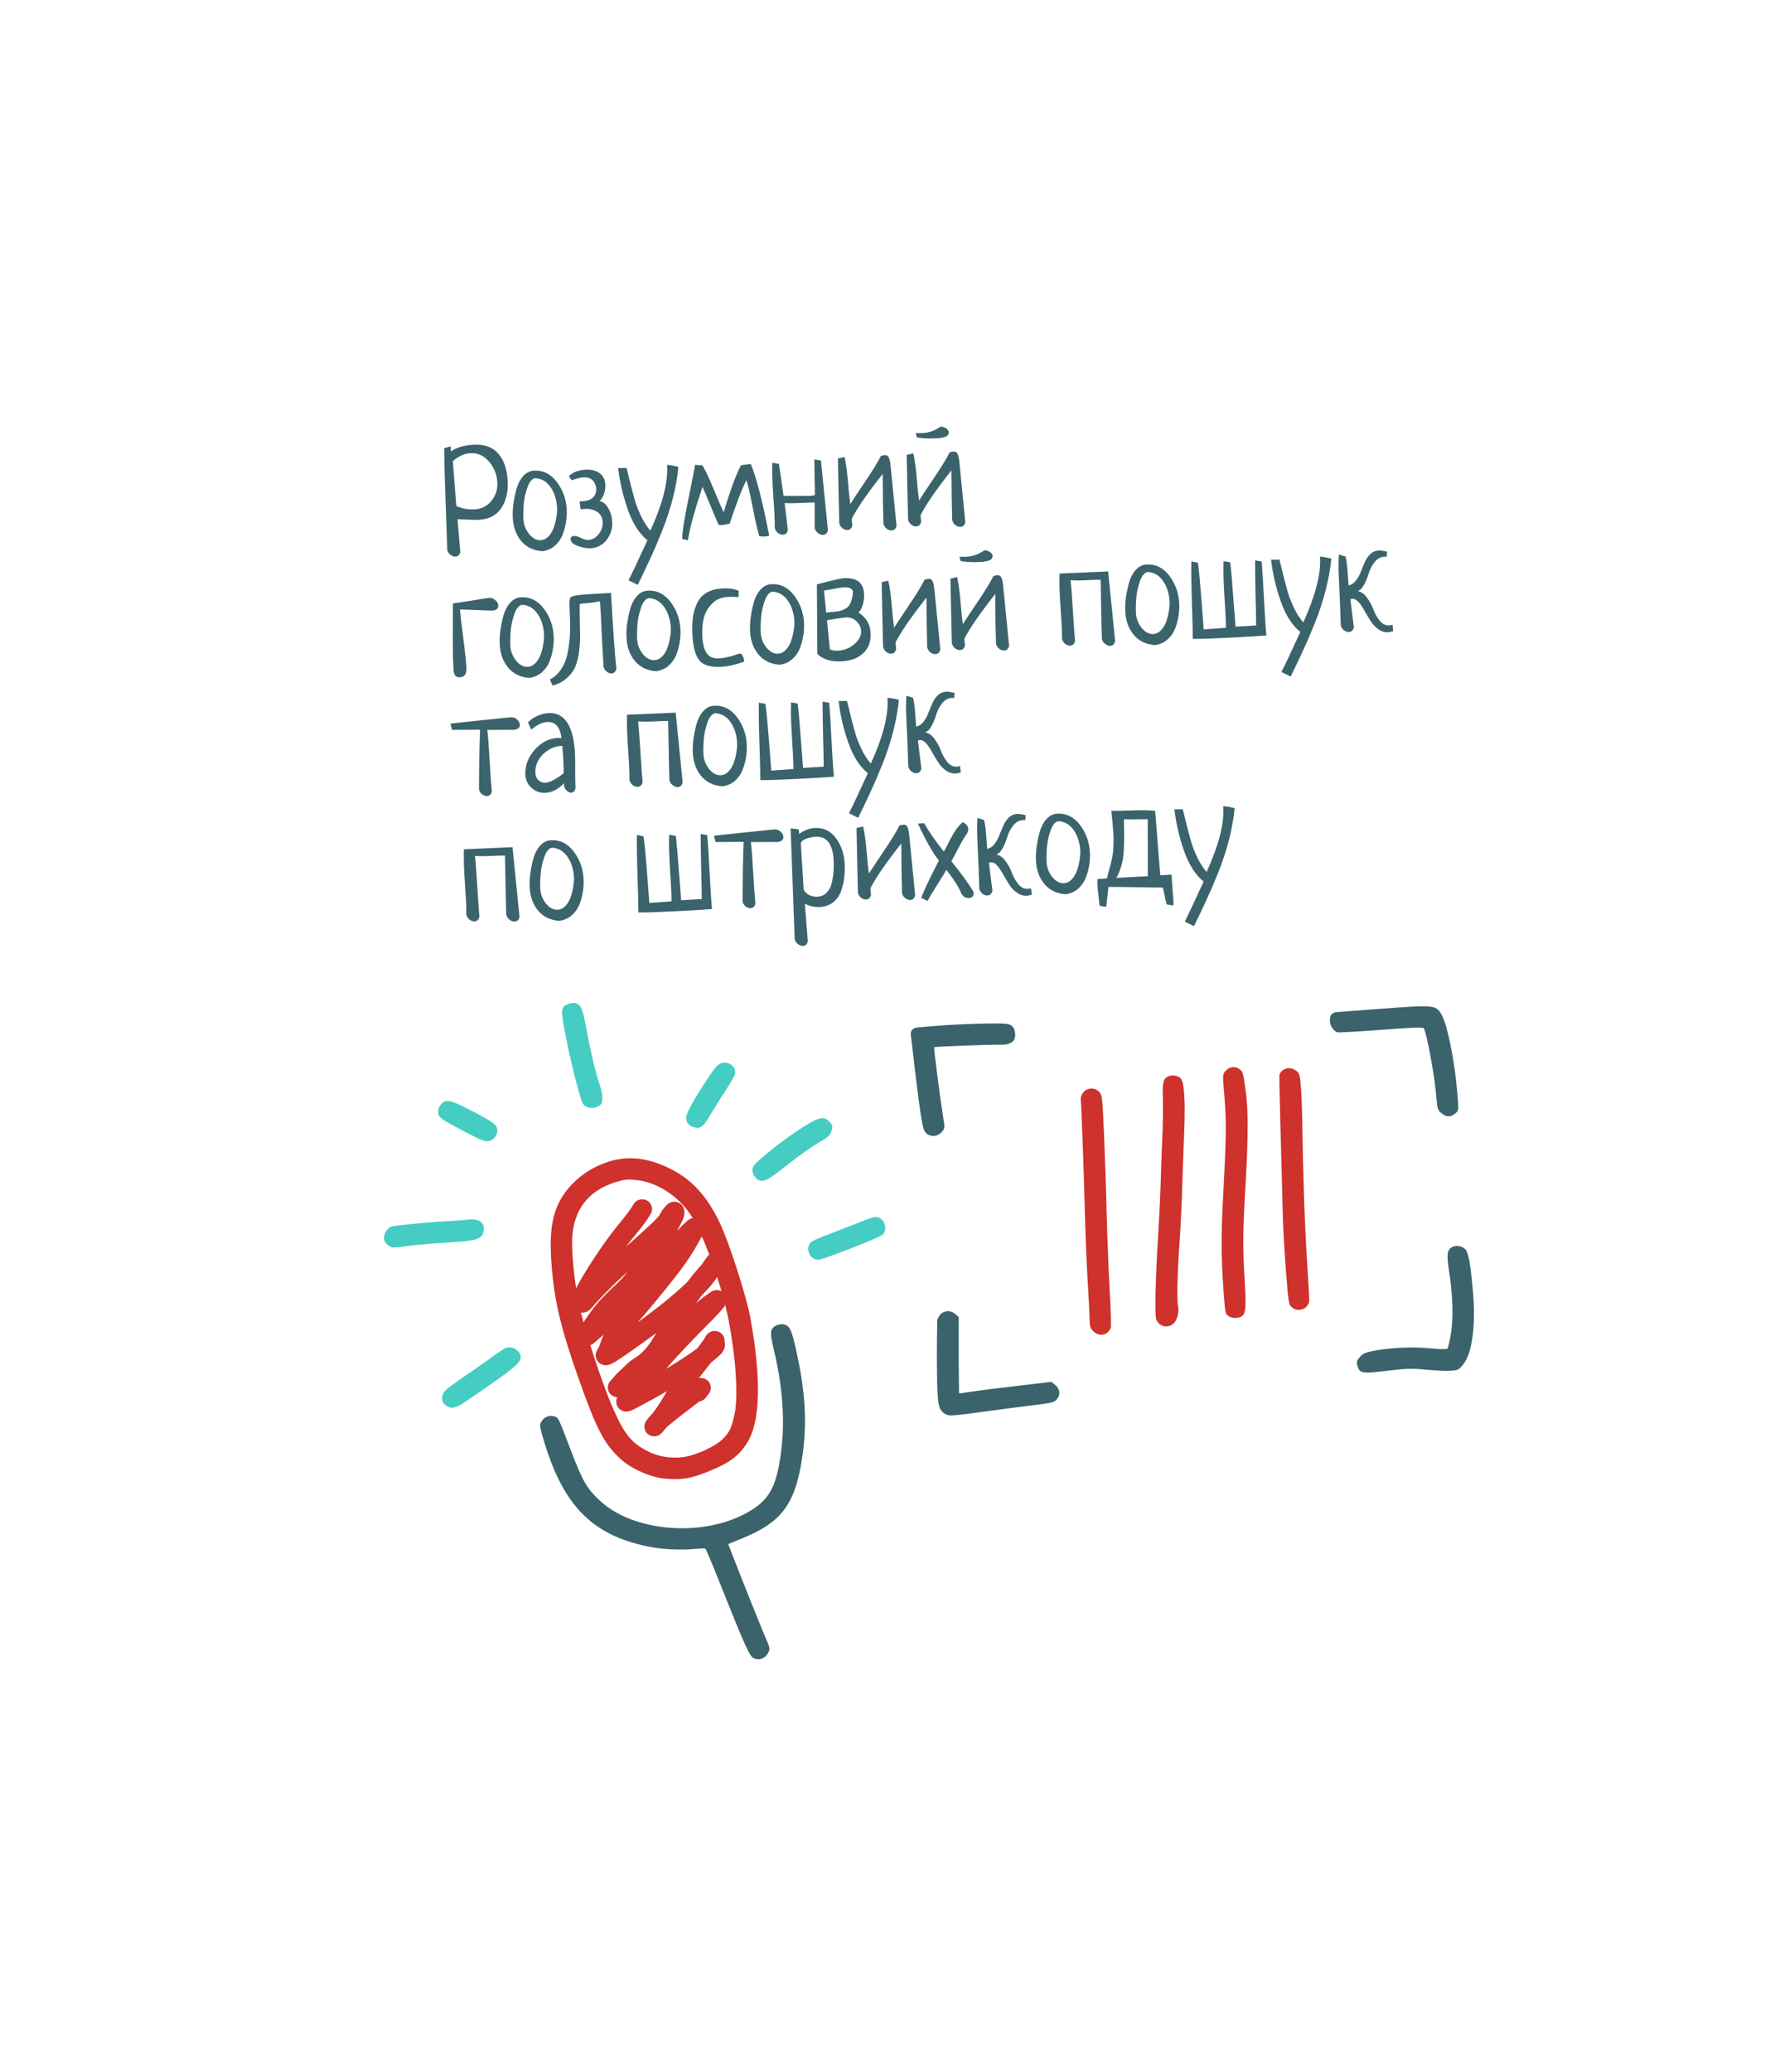 <svg width="240" height="280" viewBox="0 0 240 280" fill="none" xmlns="http://www.w3.org/2000/svg">
<g filter="url(#filter0_ddd_3195_42575)">
<path d="M118.487 120.923C116.146 122.043 114.29 123.995 113.077 126.639L112.007 128.979L112.693 135.993C113.403 143.296 114.168 147.098 115.322 148.953C116.118 151.249 131.922 157.614 125.863 158.143C122.242 158.46 120.435 159.45 118.143 162.23C115.774 165.1 115.344 167.051 115.356 174.54C115.401 179.82 115.549 181.68 116.108 183.42C117.521 187.998 121.163 191.092 125.775 191.646C127.338 191.801 130.338 191.581 135.891 190.804C144.303 189.612 145.695 189.199 148.193 186.9C149.72 185.56 151.665 182.103 151.575 180.987C151.499 180.037 153.031 179.279 154.316 179.625C155.774 180.038 158.969 179.634 160.747 178.813C161.921 178.294 162.666 178.188 163.608 178.438C164.807 178.75 168.664 178.246 171.031 177.457C171.972 177.167 172.148 177.276 172.735 178.848C174.104 182.348 176.941 184.805 180.567 185.612C181.464 185.824 183.939 185.858 186.027 185.759C188.152 185.615 191.581 185.523 193.675 185.507C198.661 185.487 200.893 184.585 203.62 181.476C206.807 177.827 207.895 173.613 207.642 165.729C207.359 157.473 205.763 153.244 202.018 150.95L200.697 150.15L202.922 147.584C205.716 144.26 206.156 142.433 205.526 136.122C204.992 131.009 204.12 126.924 202.929 124.074C201.843 121.506 198.679 118.62 195.878 117.658C193.766 116.927 192.969 116.913 184.844 117.498L176.092 118.097L173.899 119.495C171.984 120.702 169.612 123.531 169.231 125.062C169.133 125.404 168.553 125.496 166.817 125.273C164.957 125.061 164.044 125.182 162.329 125.748C160.864 126.292 159.581 126.488 158.271 126.352C156.202 126.159 153.405 126.819 151.532 128.023C150.733 128.509 150.073 128.65 149.18 128.478C148.539 128.326 147.517 128.124 146.924 128.051C146.037 127.962 145.71 127.533 145.168 125.999C144.198 123.296 140.527 120.371 137.372 119.69C134.047 118.982 120.706 119.856 118.487 120.923Z" fill="white"/>
<path d="M123.296 130.217C123.052 130.57 123.182 131.089 123.182 131.089L123.67 135.291C123.941 137.601 124.313 140.469 124.505 141.654C124.792 143.521 124.91 143.847 125.282 144.187C125.886 144.718 126.797 144.622 127.354 143.973C127.763 143.496 127.775 143.424 127.524 141.978C127.094 139.275 126.234 132.63 126.316 132.535C126.397 132.439 133.654 132.169 135.404 132.195C136.684 132.209 137.342 131.692 137.261 130.745C137.185 129.867 136.884 129.504 136.098 129.377C135.238 129.221 129.523 129.395 126.482 129.656L124.175 129.855C124.175 129.855 123.541 129.865 123.296 130.217Z" fill="#3B636B"/>
<path d="M180.009 128.124C179.781 128.408 179.809 128.941 179.825 129.134C179.877 129.731 180.445 130.477 180.9 130.527C181.119 130.561 183.79 130.402 186.816 130.177C191.06 129.865 192.37 129.805 192.51 129.97C192.879 130.486 193.945 136.176 194.195 139.089C194.357 140.967 194.378 141.001 194.922 141.467C195.6 142.01 196.195 142.012 196.813 141.446C197.247 141.055 197.246 141.037 197.025 138.475C196.656 134.175 195.635 129.224 194.866 128.035C194.114 126.826 193.877 126.794 186.841 127.328L180.629 127.792C180.629 127.792 180.236 127.839 180.009 128.124Z" fill="#3B636B"/>
<path d="M165.708 135.741C165.297 136.2 165.302 136.253 165.566 139.324C165.832 142.625 165.806 144.838 165.379 152.654C165.102 158.017 165.108 160.81 165.42 165.274C165.666 168.559 165.668 168.577 166.108 168.875C166.587 169.205 167.415 169.204 167.91 168.879C168.457 168.531 168.515 167.748 168.277 163.72C168.021 159.481 168.048 157.286 168.408 151.209C168.788 144.528 168.798 141.08 168.418 138.337C168.119 136.117 168.062 135.874 167.655 135.538C167.053 135.042 166.214 135.131 165.708 135.741Z" fill="#CF312C"/>
<path d="M157.815 136.543C157.265 136.856 157.155 137.466 157.243 139.74C157.266 140.851 157.237 143.241 157.141 145.052C157.063 146.863 156.967 149.523 156.931 150.993C156.894 152.446 156.729 155.767 156.574 158.361C156.222 163.908 156.128 168.672 156.324 169.274C156.682 170.304 157.878 170.59 158.681 169.867C159.181 169.4 159.478 168.242 159.285 167.463C159.113 166.718 159.191 163.016 159.504 158.693C159.63 156.808 159.799 153.54 159.85 151.414C159.92 149.286 160.031 145.971 160.117 144.036C160.288 139.743 160.126 137.228 159.632 136.723C159.218 136.316 158.327 136.216 157.815 136.543Z" fill="#CF312C"/>
<path d="M173.498 135.601C173.244 135.782 173.001 136.104 172.983 136.317C172.958 136.655 173.167 145.371 173.465 155.742C173.507 157.276 173.695 160.513 173.884 162.919C174.239 167.256 174.244 167.309 174.691 167.694C175.51 168.42 176.89 167.912 177.013 166.823C177.047 166.59 176.905 164.109 176.719 161.314C176.421 156.796 176.177 149.568 176.072 142.063C176.044 140.686 175.97 138.783 175.887 137.818C175.753 136.256 175.7 136.066 175.313 135.746C174.716 135.302 174.043 135.236 173.498 135.601Z" fill="#CF312C"/>
<path d="M146.495 138.614C146.25 138.9 146.104 139.301 146.128 139.582C146.234 140.811 146.532 148.883 146.667 154.228C146.747 157.457 146.926 161.844 147.058 164.007C147.189 166.153 147.316 168.476 147.323 169.182C147.351 170.347 147.381 170.486 147.853 170.94C148.639 171.704 149.755 171.484 150.175 170.493C150.265 170.291 150.199 168.051 150.048 165.465C149.9 162.896 149.72 158.297 149.638 155.246C149.573 152.193 149.404 147.292 149.277 144.35C149.042 139.102 149.036 139.032 148.618 138.572C148.042 137.95 147.07 137.963 146.495 138.614Z" fill="#CF312C"/>
<path d="M196.352 159.537C195.662 159.897 195.578 160.594 195.929 162.792C196.432 165.913 196.535 169.21 196.174 171.292C196.006 172.279 195.794 173.164 195.712 173.259C195.614 173.374 194.73 173.362 193.403 173.228C191.076 172.986 187.757 173.148 185.561 173.602C184.552 173.813 184.241 173.963 183.848 174.421C183.457 174.897 183.4 175.079 183.53 175.545C183.84 176.632 184.114 176.679 187.538 176.261C190.285 175.936 190.842 175.924 192.877 176.12C194.131 176.242 195.613 176.291 196.187 176.26C197.17 176.175 197.257 176.132 197.843 175.41C199.064 173.89 199.564 170.064 199.153 165.502C198.82 161.624 198.53 160.146 198.047 159.763C197.562 159.363 196.87 159.281 196.352 159.537Z" fill="#3B636B"/>
<path d="M127.037 168.788C126.845 169.069 126.708 169.364 126.717 169.469C126.726 169.575 126.707 170.814 126.684 172.23C126.662 173.647 126.678 176.138 126.711 177.78C126.795 181.061 126.954 181.648 127.898 182.151C128.352 182.395 128.691 182.365 132.522 181.859C134.801 181.539 137.972 181.125 139.577 180.934C142.323 180.592 142.534 180.538 142.895 180.118C143.419 179.507 143.314 178.703 142.673 178.175L142.169 177.758L137.781 178.277C135.355 178.557 132.538 178.905 131.524 179.063L129.673 179.328L129.655 177.65C129.63 176.733 129.628 174.399 129.626 172.49L129.631 168.989L129.164 168.587C128.521 168.024 127.483 168.113 127.037 168.788Z" fill="#3B636B"/>
<path d="M57.305 126.462C54.683 111.17 52.418 100.177 50.41 76.551C50.41 70.507 47.799 48.342 53.422 45.265C60.45 41.419 184.451 37.574 194.994 37.024C205.537 36.475 198.006 45.222 203.026 76.551C206.34 97.228 187.464 93.034 178.929 95.232C170.395 97.43 175.917 94.683 174.411 108.968C172.905 123.254 174.774 125.483 165.305 127.962C151.805 131.496 139.305 124.962 123.805 126.462C116.078 127.21 122.355 135.061 109.805 133.962C97.254 132.863 89.362 131.764 75.305 133.962L75.255 133.97C61.243 136.161 59.027 136.507 57.305 126.462Z" fill="white"/>
<path d="M60.062 51.59L60.927 51.31C60.949 51.726 60.968 51.96 60.983 52.011C61.698 51.479 62.725 51.177 64.064 51.107C65.507 51.031 66.61 51.43 67.372 52.302C68.134 53.162 68.558 54.404 68.643 56.029C68.719 57.471 68.43 58.686 67.778 59.671C67.126 60.657 66.091 61.187 64.675 61.261C64.441 61.274 63.501 61.245 61.855 61.175C61.93 62.122 62.06 63.595 62.243 65.592C62.147 66.001 61.93 66.215 61.592 66.233C61.358 66.245 61.125 66.159 60.894 65.976C60.677 65.805 60.535 65.584 60.468 65.314C60.45 64.22 60.378 62.093 60.251 58.932C60.138 55.77 60.075 53.323 60.062 51.59ZM61.227 53.309L61.702 59.384C62.438 59.736 63.273 59.888 64.209 59.839C65.106 59.792 65.849 59.414 66.437 58.705C67.026 57.997 67.294 57.155 67.243 56.18C67.188 55.127 66.813 54.195 66.119 53.385C65.425 52.574 64.59 52.194 63.615 52.245C62.823 52.286 62.027 52.641 61.227 53.309ZM69.333 60.978C69.305 60.458 69.327 59.877 69.398 59.235C69.481 58.592 69.615 57.913 69.799 57.2C69.984 56.486 70.284 55.884 70.702 55.393C71.119 54.902 71.62 54.641 72.205 54.61C73.453 54.545 74.484 55.058 75.297 56.149C76.109 57.227 76.552 58.456 76.624 59.833C76.655 60.418 76.62 61.007 76.521 61.599C76.434 62.177 76.275 62.752 76.044 63.324C75.814 63.897 75.461 64.385 74.987 64.788C74.525 65.177 73.971 65.414 73.323 65.5C72.119 65.407 71.17 64.948 70.475 64.125C69.779 63.288 69.399 62.239 69.333 60.978ZM72.375 55.618C71.923 55.694 71.561 56.13 71.29 56.926C71.019 57.722 70.858 58.493 70.806 59.239C70.753 59.972 70.741 60.617 70.77 61.176C70.808 61.904 71.065 62.569 71.54 63.169C72.026 63.757 72.549 64.035 73.108 64.006C73.511 63.985 73.867 63.81 74.176 63.481C74.484 63.152 74.718 62.755 74.876 62.291C75.046 61.813 75.165 61.337 75.231 60.864C75.311 60.391 75.341 59.972 75.322 59.608C75.266 58.542 74.977 57.626 74.454 56.858C73.932 56.09 73.239 55.677 72.375 55.618ZM78.501 59.833L78.366 58.745C78.405 58.743 78.463 58.746 78.542 58.755C78.633 58.751 78.698 58.747 78.737 58.745C80.05 58.676 80.677 58.07 80.617 56.926C80.421 55.933 79.842 55.461 78.88 55.512C78.517 55.531 77.989 55.663 77.298 55.907L76.917 55.36C77.437 54.825 78.203 54.53 79.217 54.477C79.932 54.44 80.54 54.59 81.04 54.929C81.54 55.268 81.808 55.788 81.845 56.49C81.868 56.919 81.805 57.346 81.658 57.771C81.51 58.183 81.305 58.5 81.043 58.722C81.542 58.8 81.944 59.118 82.246 59.676C82.562 60.22 82.738 60.843 82.775 61.544C82.822 62.454 82.571 63.263 82.022 63.969C81.472 64.676 80.736 65.053 79.813 65.102C79.358 65.126 78.805 65.024 78.155 64.797C77.504 64.571 77.169 64.263 77.148 63.873C77.134 63.6 77.302 63.454 77.653 63.436C77.887 63.423 78.199 63.518 78.587 63.719C78.975 63.907 79.293 63.995 79.54 63.982C80.085 63.953 80.554 63.688 80.945 63.185C81.335 62.682 81.515 62.138 81.485 61.553C81.452 60.929 81.207 60.473 80.748 60.184C80.302 59.882 79.741 59.748 79.065 59.784C78.805 59.797 78.617 59.814 78.501 59.833ZM86.231 70.044L84.986 69.425C85.471 68.474 86.321 66.67 87.538 64.013C86.436 63.132 85.556 61.757 84.897 59.889C84.239 58.02 83.801 56.14 83.585 54.248L84.719 54.248C84.8 54.556 84.974 55.264 85.241 56.371C85.52 57.464 85.738 58.274 85.896 58.8C86.054 59.326 86.316 59.984 86.684 60.773C87.063 61.548 87.482 62.197 87.939 62.721C89.564 59.155 90.318 56.261 90.202 54.038L90.191 53.824C90.872 53.893 91.385 53.989 91.731 54.115C91.594 55.49 91.342 56.898 90.975 58.338C90.607 59.778 90.129 61.237 89.542 62.715C88.954 64.179 88.426 65.413 87.957 66.415C87.501 67.416 86.926 68.626 86.231 70.044ZM100.185 53.887L101.504 53.7C102.246 55.421 103.081 58.656 104.007 63.404C103.789 63.467 103.569 63.505 103.348 63.516C103.153 63.526 102.924 63.506 102.661 63.455C102.441 62.749 102.154 61.5 101.8 59.707C101.458 57.913 101.17 56.644 100.935 55.9C100.353 56.974 99.595 58.929 98.662 61.768C98.572 61.785 98.411 61.82 98.179 61.871C97.96 61.922 97.792 61.95 97.675 61.956C97.532 61.964 97.362 61.953 97.165 61.924C96.929 61.402 96.572 60.567 96.095 59.419C95.63 58.257 95.258 57.384 94.98 56.799C93.9 60.062 93.244 62.469 93.012 64.019L92.241 63.844C92.254 62.853 92.521 61.112 93.042 58.621C93.563 56.117 93.87 54.524 93.965 53.841C94.121 53.833 94.297 53.843 94.495 53.872C94.704 53.887 94.861 53.892 94.965 53.887C95.333 54.454 95.853 55.554 96.526 57.187C97.197 58.807 97.641 59.82 97.858 60.226C98.699 57.367 99.474 55.254 100.185 53.887ZM110.114 53.093L111.002 53.242L111.946 62.675C111.85 63.071 111.632 63.278 111.294 63.295C111.06 63.308 110.828 63.222 110.597 63.039C110.366 62.868 110.218 62.648 110.151 62.378C110.149 62.339 110.15 61.237 110.154 59.073L110.146 58.917C109.781 58.91 109.24 58.926 108.526 58.963C107.447 59.02 106.633 59.03 106.083 58.993C106.188 59.744 106.336 60.955 106.528 62.626C106.432 63.035 106.215 63.249 105.877 63.266C105.643 63.279 105.411 63.2 105.18 63.029C104.962 62.845 104.82 62.618 104.754 62.348C104.758 61.696 104.744 61.045 104.71 60.395C104.688 59.979 104.649 59.355 104.592 58.524C104.536 57.693 104.497 57.076 104.476 56.673C104.41 55.425 104.394 54.377 104.428 53.528L105.317 53.696C105.725 56.503 105.937 57.945 105.954 58.023C108.183 58.023 109.33 58.022 109.395 58.018C109.928 57.99 110.193 57.944 110.189 57.879C110.176 57.619 110.158 56.792 110.137 55.398C110.117 54.005 110.109 53.236 110.114 53.093ZM115.169 61.118C115.18 61.339 115.209 61.63 115.254 61.993C115.158 62.402 114.941 62.615 114.603 62.633C114.369 62.645 114.137 62.566 113.906 62.396C113.688 62.212 113.546 61.985 113.479 61.715C113.463 60.66 113.428 59.117 113.374 57.086C113.332 55.055 113.306 53.681 113.295 52.965L114.183 52.762C114.383 53.586 114.538 54.686 114.65 56.061C114.761 57.437 114.867 58.461 114.967 59.134C115.195 58.757 115.847 57.771 116.924 56.177C118 54.582 118.726 53.397 119.103 52.622C119.386 52.555 119.567 52.519 119.645 52.515C119.892 52.502 120.067 52.604 120.169 52.82C120.285 53.035 120.371 53.448 120.429 54.057L121.221 62.071C121.124 62.467 120.907 62.674 120.569 62.692C120.335 62.704 120.103 62.625 119.872 62.455C119.654 62.271 119.512 62.044 119.446 61.773C119.436 61.344 119.414 60.295 119.379 58.629C119.356 56.949 119.345 55.757 119.348 55.053C117.258 57.704 115.865 59.726 115.169 61.118ZM123.977 50.118L123.809 49.52C124.123 49.543 124.429 49.547 124.728 49.531C125.625 49.484 126.438 49.194 127.166 48.66C127.466 48.67 127.724 48.748 127.94 48.893C128.157 49.038 128.27 49.215 128.281 49.423C128.29 49.592 128.238 49.731 128.127 49.842C128.015 49.952 127.844 50.039 127.613 50.103C127.381 50.154 127.187 50.191 127.032 50.212C126.876 50.22 126.668 50.231 126.408 50.245C125.563 50.289 124.753 50.246 123.977 50.118ZM124.469 60.63C124.481 60.851 124.509 61.143 124.554 61.506C124.458 61.915 124.241 62.128 123.903 62.146C123.669 62.158 123.437 62.079 123.207 61.908C122.988 61.724 122.846 61.497 122.78 61.227C122.764 60.172 122.729 58.629 122.674 56.599C122.633 54.568 122.607 53.194 122.595 52.478L123.484 52.275C123.683 53.098 123.839 54.198 123.95 55.574C124.061 56.95 124.167 57.974 124.267 58.647C124.495 58.27 125.148 57.284 126.224 55.689C127.301 54.095 128.027 52.91 128.403 52.134C128.687 52.067 128.867 52.032 128.945 52.028C129.192 52.015 129.367 52.116 129.47 52.333C129.585 52.548 129.672 52.961 129.73 53.57L130.521 61.584C130.425 61.98 130.208 62.187 129.87 62.205C129.636 62.217 129.403 62.138 129.173 61.967C128.955 61.783 128.813 61.556 128.746 61.286C128.737 60.856 128.714 59.808 128.679 58.142C128.656 56.461 128.646 55.269 128.648 54.565C126.558 57.217 125.165 59.238 124.469 60.63ZM61.239 72.56C61.795 72.479 62.636 72.35 63.761 72.174C64.885 71.984 65.68 71.858 66.146 71.795C66.471 71.791 66.751 71.9 66.984 72.122C67.23 72.331 67.359 72.565 67.373 72.825C67.393 73.215 67.145 73.45 66.627 73.529C66.144 73.515 65.413 73.488 64.433 73.448C63.454 73.409 62.709 73.382 62.2 73.37C62.255 74.162 62.401 75.445 62.637 77.218C62.873 78.992 63.016 80.346 63.065 81.282C63.107 82.088 62.81 82.508 62.173 82.541C61.64 82.569 61.354 82.219 61.316 81.491C61.271 80.633 61.243 79.716 61.231 78.739C61.218 77.749 61.217 76.621 61.229 75.356C61.24 74.079 61.244 73.146 61.239 72.56ZM67.571 78.094C67.543 77.574 67.565 76.993 67.636 76.35C67.719 75.707 67.853 75.029 68.037 74.315C68.222 73.602 68.522 73 68.94 72.508C69.357 72.017 69.858 71.757 70.443 71.726C71.691 71.66 72.722 72.173 73.535 73.265C74.347 74.343 74.79 75.571 74.862 76.949C74.893 77.534 74.858 78.122 74.759 78.714C74.672 79.292 74.513 79.868 74.282 80.44C74.052 81.013 73.699 81.5 73.225 81.903C72.763 82.292 72.209 82.53 71.561 82.616C70.357 82.523 69.408 82.064 68.713 81.24C68.017 80.403 67.637 79.355 67.571 78.094ZM70.613 72.734C70.161 72.809 69.799 73.246 69.528 74.042C69.257 74.838 69.096 75.609 69.044 76.355C68.991 77.087 68.979 77.733 69.008 78.292C69.046 79.02 69.303 79.684 69.777 80.285C70.264 80.872 70.787 81.151 71.346 81.122C71.749 81.101 72.105 80.926 72.414 80.597C72.722 80.268 72.956 79.871 73.114 79.406C73.284 78.928 73.403 78.453 73.469 77.98C73.549 77.507 73.579 77.088 73.56 76.724C73.504 75.658 73.215 74.741 72.692 73.974C72.17 73.206 71.477 72.793 70.613 72.734ZM74.704 83.644L74.349 82.822C74.769 82.63 75.145 82.344 75.477 81.961C75.796 81.579 76.055 81.188 76.256 80.786C76.456 80.372 76.618 79.862 76.743 79.255C76.867 78.649 76.95 78.124 76.992 77.678C77.046 77.219 77.076 76.657 77.08 75.992C77.084 75.327 77.078 74.832 77.061 74.507C77.056 74.169 77.039 73.72 77.01 73.161C76.968 72.368 77.015 71.89 77.15 71.726C77.321 71.522 78.323 71.371 80.156 71.275C81.599 71.2 82.418 71.15 82.612 71.127C82.915 76.403 83.159 79.825 83.346 81.392C83.236 81.789 83.019 81.996 82.694 82.013C82.473 82.025 82.254 81.945 82.036 81.774C81.819 81.603 81.677 81.389 81.611 81.131C81.572 80.625 81.526 79.871 81.473 78.871C81.447 78.377 81.408 77.629 81.356 76.628C81.316 75.627 81.283 74.873 81.257 74.366C81.208 73.43 81.164 72.728 81.127 72.261C80.586 72.38 80.049 72.461 79.517 72.502C78.984 72.543 78.609 72.582 78.389 72.619C78.372 73.05 78.373 73.689 78.392 74.535C78.41 75.382 78.423 76.13 78.431 76.782C78.451 77.419 78.412 78.151 78.312 78.978C78.211 79.791 78.039 80.491 77.796 81.077C77.565 81.65 77.182 82.172 76.646 82.643C76.124 83.126 75.477 83.46 74.704 83.644ZM84.709 77.195C84.682 76.676 84.704 76.094 84.774 75.452C84.858 74.809 84.992 74.131 85.176 73.417C85.36 72.704 85.661 72.101 86.079 71.61C86.496 71.119 86.997 70.858 87.582 70.828C88.83 70.762 89.86 71.275 90.674 72.367C91.486 73.445 91.928 74.673 92.001 76.051C92.031 76.636 91.997 77.224 91.898 77.816C91.811 78.394 91.652 78.969 91.421 79.542C91.19 80.115 90.838 80.602 90.364 81.005C89.902 81.394 89.347 81.632 88.7 81.718C87.496 81.625 86.547 81.166 85.852 80.342C85.156 79.505 84.775 78.456 84.709 77.195ZM87.752 71.835C87.3 71.911 86.938 72.347 86.667 73.144C86.396 73.94 86.234 74.711 86.182 75.457C86.129 76.189 86.118 76.835 86.147 77.394C86.185 78.122 86.442 78.786 86.916 79.387C87.403 79.974 87.926 80.253 88.485 80.224C88.888 80.203 89.244 80.028 89.552 79.698C89.861 79.37 90.094 78.973 90.252 78.508C90.423 78.03 90.541 77.555 90.608 77.082C90.687 76.609 90.718 76.19 90.698 75.826C90.643 74.76 90.353 73.843 89.831 73.076C89.308 72.308 88.615 71.894 87.752 71.835ZM99.901 70.866L99.848 71.71C99.298 71.66 98.828 71.646 98.438 71.666C97.541 71.713 96.814 72.025 96.258 72.602C95.701 73.165 95.332 73.823 95.149 74.576C94.98 75.315 94.918 76.133 94.965 77.029C94.987 77.445 95.032 77.815 95.101 78.137C95.17 78.459 95.278 78.773 95.424 79.078C95.584 79.382 95.811 79.618 96.107 79.785C96.415 79.938 96.783 80.004 97.212 79.981C97.784 79.951 98.506 79.803 99.378 79.535C99.646 79.417 99.858 79.354 100.014 79.346C100.325 79.329 100.533 79.683 100.636 80.408C99.511 80.832 98.462 81.069 97.487 81.121C96.07 81.195 95.09 80.901 94.547 80.238C94.016 79.562 93.71 78.444 93.628 76.885C93.58 75.975 93.597 75.179 93.679 74.497C93.773 73.801 93.96 73.152 94.242 72.551C94.522 71.937 94.947 71.458 95.516 71.116C96.097 70.772 96.817 70.578 97.675 70.533C98.637 70.483 99.379 70.594 99.901 70.866ZM101.419 76.32C101.392 75.8 101.413 75.219 101.484 74.576C101.568 73.933 101.702 73.255 101.886 72.541C102.07 71.828 102.371 71.226 102.788 70.734C103.206 70.243 103.707 69.983 104.292 69.952C105.54 69.886 106.57 70.4 107.383 71.491C108.196 72.569 108.638 73.797 108.71 75.175C108.741 75.76 108.707 76.349 108.607 76.94C108.52 77.518 108.362 78.094 108.131 78.666C107.9 79.239 107.548 79.727 107.074 80.129C106.612 80.519 106.057 80.756 105.41 80.842C104.206 80.749 103.256 80.29 102.562 79.466C101.866 78.63 101.485 77.581 101.419 76.32ZM104.462 70.96C104.01 71.035 103.648 71.472 103.377 72.268C103.106 73.064 102.944 73.835 102.892 74.581C102.839 75.313 102.827 75.959 102.857 76.518C102.895 77.246 103.151 77.91 103.626 78.511C104.113 79.098 104.636 79.377 105.195 79.348C105.598 79.327 105.954 79.152 106.262 78.823C106.571 78.494 106.804 78.097 106.962 77.632C107.133 77.154 107.251 76.679 107.318 76.206C107.397 75.733 107.427 75.314 107.408 74.95C107.352 73.884 107.063 72.968 106.541 72.2C106.018 71.432 105.325 71.019 104.462 70.96ZM110.452 69.981C112.444 69.446 113.661 69.168 114.103 69.144C115.845 69.053 116.755 69.755 116.834 71.25C116.861 71.77 116.796 72.281 116.64 72.785C116.497 73.275 116.299 73.604 116.047 73.774C117.097 74.41 117.654 75.332 117.717 76.541C117.777 77.685 117.447 78.595 116.726 79.272C116.019 79.947 115.054 80.317 113.832 80.381C112.376 80.457 111.27 80.124 110.515 79.382L110.452 69.981ZM111.82 74.817L112.203 78.766C112.536 78.905 112.91 78.963 113.326 78.941C114.132 78.899 114.86 78.607 115.509 78.064C116.159 77.522 116.466 76.913 116.43 76.237C116.406 75.769 116.201 75.35 115.817 74.979C115.432 74.595 114.96 74.418 114.401 74.447C114.076 74.464 113.216 74.587 111.82 74.817ZM111.414 70.81L111.708 73.806C111.902 73.77 112.2 73.734 112.602 73.7C113.004 73.666 113.328 73.623 113.573 73.571C113.817 73.506 114.085 73.395 114.376 73.236C114.667 73.064 114.887 72.785 115.037 72.4C115.199 72.013 115.296 71.513 115.329 70.898C115.179 70.515 114.772 70.341 114.109 70.376C113.81 70.391 113.345 70.462 112.713 70.586C112.08 70.71 111.648 70.785 111.414 70.81ZM121.089 77.831C121.1 78.052 121.129 78.343 121.174 78.706C121.078 79.115 120.861 79.329 120.523 79.346C120.289 79.359 120.057 79.279 119.826 79.109C119.608 78.925 119.466 78.698 119.4 78.427C119.383 77.373 119.348 75.83 119.294 73.799C119.253 71.768 119.226 70.394 119.215 69.678L120.104 69.475C120.303 70.299 120.458 71.399 120.57 72.775C120.681 74.15 120.787 75.174 120.887 75.847C121.115 75.47 121.767 74.484 122.844 72.89C123.92 71.296 124.647 70.11 125.023 69.335C125.306 69.268 125.487 69.232 125.565 69.228C125.812 69.215 125.987 69.317 126.089 69.533C126.205 69.749 126.292 70.161 126.35 70.771L127.141 78.784C127.045 79.18 126.827 79.387 126.489 79.405C126.255 79.417 126.023 79.338 125.793 79.168C125.574 78.984 125.432 78.757 125.366 78.486C125.356 78.057 125.334 77.009 125.299 75.342C125.276 73.662 125.266 72.47 125.268 71.766C123.178 74.417 121.785 76.439 121.089 77.831ZM129.897 66.831L129.729 66.234C130.043 66.256 130.349 66.26 130.648 66.244C131.545 66.197 132.358 65.907 133.086 65.373C133.386 65.384 133.644 65.461 133.861 65.606C134.077 65.751 134.19 65.928 134.201 66.136C134.21 66.305 134.159 66.445 134.047 66.555C133.936 66.665 133.764 66.752 133.533 66.816C133.301 66.868 133.107 66.904 132.952 66.925C132.796 66.933 132.588 66.944 132.328 66.958C131.483 67.002 130.673 66.96 129.897 66.831ZM130.389 77.343C130.401 77.564 130.429 77.856 130.474 78.219C130.378 78.628 130.162 78.841 129.824 78.859C129.59 78.871 129.357 78.792 129.127 78.622C128.909 78.438 128.766 78.21 128.7 77.94C128.684 76.885 128.649 75.343 128.594 73.312C128.553 71.281 128.527 69.907 128.515 69.191L129.404 68.988C129.604 69.811 129.759 70.911 129.87 72.287C129.981 73.663 130.087 74.687 130.188 75.36C130.416 74.983 131.068 73.997 132.144 72.403C133.221 70.808 133.947 69.623 134.324 68.847C134.607 68.78 134.788 68.745 134.866 68.741C135.112 68.728 135.287 68.829 135.39 69.046C135.505 69.261 135.592 69.674 135.65 70.283L136.442 78.297C136.345 78.693 136.128 78.9 135.79 78.918C135.556 78.93 135.324 78.851 135.093 78.68C134.875 78.496 134.733 78.269 134.666 77.999C134.657 77.569 134.635 76.521 134.599 74.855C134.577 73.174 134.566 71.982 134.568 71.278C132.478 73.93 131.085 75.951 130.389 77.343ZM143.261 68.516L149.835 68.23L150.779 77.663C150.682 78.059 150.465 78.266 150.127 78.284C149.893 78.296 149.66 78.21 149.429 78.027C149.199 77.856 149.05 77.636 148.984 77.366C148.985 77.131 148.966 76.396 148.927 75.159C148.901 73.91 148.877 72.718 148.857 71.585C148.836 70.439 148.823 69.697 148.819 69.358C148.453 69.352 147.913 69.367 147.198 69.404C146.223 69.455 145.409 69.459 144.755 69.415C144.816 69.842 144.921 71.225 145.07 73.563C145.218 75.888 145.315 77.239 145.361 77.614C145.265 78.023 145.048 78.237 144.71 78.255C144.476 78.267 144.244 78.188 144.013 78.017C143.795 77.833 143.653 77.606 143.586 77.336C143.591 76.684 143.577 76.033 143.543 75.383C143.525 75.045 143.489 74.487 143.435 73.707C143.381 72.928 143.342 72.311 143.319 71.856C143.248 70.517 143.229 69.404 143.261 68.516ZM152.153 73.661C152.125 73.141 152.147 72.56 152.218 71.918C152.301 71.274 152.435 70.596 152.619 69.883C152.804 69.169 153.104 68.567 153.522 68.076C153.939 67.585 154.441 67.324 155.025 67.293C156.273 67.228 157.304 67.741 158.117 68.832C158.93 69.91 159.372 71.138 159.444 72.516C159.475 73.101 159.44 73.69 159.341 74.281C159.254 74.859 159.095 75.435 158.865 76.007C158.634 76.58 158.281 77.068 157.807 77.471C157.345 77.86 156.791 78.097 156.144 78.183C154.94 78.09 153.99 77.631 153.295 76.808C152.6 75.971 152.219 74.922 152.153 73.661ZM155.196 68.301C154.743 68.377 154.382 68.813 154.111 69.609C153.84 70.405 153.678 71.176 153.626 71.922C153.573 72.655 153.561 73.3 153.59 73.859C153.629 74.587 153.885 75.252 154.36 75.852C154.847 76.439 155.37 76.718 155.928 76.689C156.331 76.668 156.687 76.493 156.996 76.164C157.304 75.835 157.538 75.438 157.696 74.974C157.866 74.496 157.985 74.02 158.051 73.547C158.131 73.074 158.161 72.655 158.142 72.291C158.086 71.225 157.797 70.309 157.274 69.541C156.752 68.773 156.059 68.36 155.196 68.301ZM169.699 66.739L170.587 66.888C170.671 67.757 170.802 69.875 170.978 73.241C171.066 74.918 171.149 76.132 171.228 76.884C170.241 76.962 168.955 77.043 167.369 77.126C164.302 77.287 162.272 77.36 161.281 77.347C161.281 76.604 161.24 74.957 161.159 72.407C161.077 69.844 161.052 68 161.084 66.878L161.973 67.046C162.121 68.133 162.28 69.8 162.45 72.046C162.62 74.292 162.723 75.636 162.759 76.077C163.044 76.036 163.556 75.996 164.297 75.957C165.051 75.905 165.537 75.866 165.758 75.842C165.76 75.385 165.735 74.67 165.684 73.695C165.664 73.318 165.628 72.74 165.574 71.96C165.533 71.181 165.502 70.596 165.482 70.206C165.415 68.932 165.402 67.811 165.442 66.845L166.33 66.994C166.463 68.03 166.607 69.658 166.762 71.879C166.931 74.099 167.03 75.371 167.06 75.695C168.386 75.626 169.315 75.57 169.847 75.529C169.845 74.748 169.817 73.335 169.762 71.291C169.72 69.247 169.699 67.73 169.699 66.739ZM174.511 82.441L173.266 81.822C173.751 80.871 174.601 79.067 175.817 76.409C174.715 75.529 173.835 74.154 173.177 72.285C172.518 70.417 172.081 68.537 171.864 66.645L172.998 66.644C173.08 66.953 173.254 67.661 173.52 68.768C173.799 69.861 174.018 70.671 174.175 71.197C174.333 71.723 174.596 72.38 174.963 73.169C175.343 73.945 175.761 74.594 176.219 75.117C177.844 71.552 178.598 68.658 178.481 66.435L178.47 66.221C179.152 66.289 179.665 66.386 180.01 66.511C179.874 67.887 179.622 69.295 179.254 70.735C178.887 72.175 178.409 73.634 177.822 75.112C177.234 76.576 176.705 77.81 176.236 78.812C175.781 79.813 175.205 81.023 174.511 82.441ZM188.28 75.443L188.383 76.298C188.075 76.392 187.856 76.443 187.726 76.45C187.232 76.476 186.775 76.337 186.355 76.033C185.935 75.729 185.583 75.35 185.299 74.896C185.014 74.441 184.743 73.986 184.484 73.531C184.239 73.074 183.977 72.691 183.7 72.379C183.423 72.068 183.148 71.919 182.875 71.934C182.771 71.939 182.675 71.964 182.586 72.007C182.679 72.785 182.836 74.041 183.057 75.776C182.961 76.185 182.744 76.398 182.406 76.416C182.172 76.428 181.94 76.349 181.71 76.179C181.492 75.995 181.349 75.767 181.283 75.497C181.221 73.311 181.139 71.256 181.038 69.332C180.964 67.915 180.963 66.787 181.037 65.949L181.931 66.215C182.061 66.717 182.158 67.442 182.22 68.39C182.283 69.325 182.326 69.903 182.35 70.123C182.737 70.038 183.064 69.819 183.333 69.466C183.614 69.112 183.834 68.716 183.994 68.278C184.166 67.838 184.346 67.405 184.532 66.978C184.718 66.552 184.966 66.187 185.276 65.884C185.599 65.58 185.988 65.416 186.443 65.392C186.677 65.38 187.045 65.439 187.547 65.569L187.504 66.236C187.425 66.227 187.321 66.226 187.191 66.233C186.671 66.26 186.227 66.505 185.861 66.967C185.506 67.416 185.245 67.912 185.078 68.455C184.924 68.985 184.716 69.498 184.455 69.993C184.194 70.489 183.897 70.785 183.563 70.881C184.05 70.973 184.477 71.276 184.843 71.791C185.222 72.306 185.51 72.845 185.709 73.408C185.921 73.957 186.208 74.457 186.57 74.907C186.932 75.344 187.36 75.55 187.854 75.524C187.984 75.517 188.126 75.49 188.28 75.443ZM61.118 89.644L60.897 88.796C62.634 88.6 65.369 88.314 69.103 87.935C69.416 87.932 69.688 88.035 69.921 88.244C70.153 88.454 70.276 88.682 70.289 88.929C70.309 89.319 70.061 89.553 69.544 89.633L65.889 89.648C66.005 90.62 66.112 92.041 66.21 93.913C66.32 95.771 66.418 97.128 66.501 97.984C66.404 98.367 66.187 98.568 65.849 98.585C65.628 98.597 65.408 98.517 65.191 98.346C64.973 98.175 64.832 97.961 64.766 97.704C64.781 94.496 64.828 91.802 64.91 89.621L61.118 89.644ZM71.83 89.611L71.388 88.637C71.709 88.281 72.124 87.992 72.633 87.77C73.142 87.535 73.65 87.404 74.157 87.377C76.354 87.262 77.552 89.102 77.751 92.898C77.778 93.418 77.786 94.186 77.774 95.204C77.775 96.22 77.789 96.982 77.815 97.489C77.733 97.897 77.542 98.11 77.243 98.125C77.009 98.138 76.788 98.032 76.581 97.808C76.374 97.584 76.262 97.329 76.247 97.043C76.243 96.952 76.246 96.887 76.257 96.847C75.492 97.669 74.654 98.105 73.744 98.152C73.055 98.188 72.438 97.973 71.892 97.506C71.359 97.026 71.073 96.428 71.036 95.713C70.972 94.504 71.383 93.388 72.268 92.364C73.166 91.339 74.213 90.796 75.408 90.733C75.46 90.73 75.513 90.734 75.565 90.744C75.617 90.742 75.676 90.745 75.742 90.755C75.821 90.764 75.879 90.767 75.918 90.765C75.735 89.25 75.09 88.521 73.986 88.579C73.336 88.613 72.617 88.957 71.83 89.611ZM76.225 95.5C76.204 94.589 76.18 93.899 76.156 93.431C76.135 93.041 76.094 92.496 76.031 91.795L75.875 91.803C74.953 91.865 74.126 92.254 73.394 92.97C72.676 93.685 72.342 94.524 72.392 95.486C72.414 95.902 72.555 96.227 72.815 96.461C73.088 96.694 73.406 96.801 73.77 96.782C74.342 96.752 75.16 96.325 76.225 95.5ZM84.785 87.602L91.359 87.316L92.303 96.749C92.207 97.145 91.99 97.352 91.652 97.37C91.418 97.382 91.185 97.297 90.954 97.113C90.723 96.943 90.575 96.723 90.509 96.452C90.509 96.218 90.49 95.482 90.452 94.246C90.425 92.996 90.402 91.805 90.382 90.672C90.361 89.526 90.348 88.784 90.343 88.445C89.978 88.438 89.438 88.453 88.723 88.491C87.748 88.542 86.933 88.545 86.279 88.501C86.341 88.928 86.446 90.311 86.594 92.65C86.743 94.975 86.839 96.325 86.885 96.701C86.789 97.11 86.572 97.323 86.234 97.341C86 97.353 85.768 97.274 85.538 97.104C85.319 96.92 85.177 96.693 85.111 96.422C85.116 95.77 85.101 95.12 85.067 94.47C85.049 94.132 85.014 93.573 84.96 92.794C84.906 92.015 84.867 91.397 84.843 90.942C84.773 89.604 84.754 88.49 84.785 87.602ZM93.677 92.748C93.65 92.228 93.672 91.646 93.742 91.004C93.826 90.361 93.96 89.683 94.144 88.969C94.328 88.256 94.629 87.653 95.046 87.162C95.464 86.671 95.965 86.41 96.55 86.38C97.798 86.314 98.828 86.827 99.642 87.918C100.454 88.997 100.896 90.225 100.969 91.603C100.999 92.188 100.965 92.776 100.866 93.368C100.779 93.946 100.62 94.521 100.389 95.094C100.158 95.666 99.806 96.154 99.332 96.557C98.87 96.946 98.315 97.184 97.668 97.27C96.464 97.177 95.515 96.718 94.82 95.894C94.124 95.057 93.743 94.008 93.677 92.748ZM96.72 87.387C96.268 87.463 95.906 87.899 95.635 88.695C95.364 89.492 95.203 90.263 95.15 91.008C95.097 91.741 95.086 92.387 95.115 92.946C95.153 93.674 95.409 94.338 95.884 94.939C96.371 95.526 96.894 95.805 97.453 95.776C97.856 95.754 98.212 95.579 98.52 95.251C98.829 94.921 99.062 94.525 99.221 94.06C99.391 93.582 99.51 93.107 99.576 92.634C99.655 92.16 99.686 91.742 99.666 91.378C99.611 90.312 99.322 89.395 98.799 88.627C98.276 87.86 97.584 87.446 96.72 87.387ZM111.224 85.826L112.111 85.975C112.196 86.844 112.327 88.961 112.503 92.328C112.591 94.005 112.674 95.219 112.753 95.971C111.766 96.049 110.48 96.129 108.894 96.212C105.826 96.373 103.797 96.447 102.806 96.434C102.806 95.691 102.765 94.044 102.683 91.493C102.601 88.93 102.576 87.087 102.609 85.964L103.497 86.133C103.646 87.22 103.805 88.886 103.975 91.132C104.144 93.379 104.247 94.722 104.284 95.163C104.568 95.123 105.081 95.083 105.822 95.044C106.575 94.991 107.062 94.953 107.282 94.928C107.284 94.472 107.26 93.756 107.209 92.781C107.189 92.404 107.152 91.826 107.098 91.047C107.057 90.267 107.027 89.682 107.006 89.292C106.94 88.018 106.926 86.898 106.967 85.931L107.855 86.08C107.987 87.116 108.131 88.745 108.287 90.965C108.455 93.185 108.554 94.457 108.584 94.782C109.91 94.712 110.839 94.657 111.372 94.616C111.37 93.834 111.341 92.421 111.286 90.378C111.244 88.334 111.224 86.816 111.224 85.826ZM116.035 101.528L114.791 100.908C115.275 99.958 116.126 98.153 117.342 95.496C116.24 94.615 115.36 93.24 114.701 91.372C114.043 89.504 113.605 87.623 113.389 85.732L114.523 85.731C114.604 86.04 114.778 86.747 115.045 87.854C115.324 88.948 115.542 89.757 115.7 90.283C115.858 90.809 116.121 91.467 116.488 92.256C116.867 93.031 117.286 93.68 117.743 94.204C119.368 90.639 120.122 87.745 120.006 85.522L119.995 85.307C120.676 85.376 121.19 85.473 121.535 85.598C121.399 86.974 121.146 88.382 120.779 89.822C120.411 91.262 119.934 92.721 119.346 94.198C118.758 95.663 118.23 96.896 117.761 97.898C117.305 98.9 116.73 100.109 116.035 101.528ZM129.804 94.53L129.908 95.385C129.6 95.479 129.381 95.53 129.251 95.536C128.757 95.562 128.3 95.423 127.88 95.12C127.46 94.816 127.108 94.437 126.823 93.982C126.539 93.528 126.267 93.073 126.009 92.617C125.763 92.161 125.502 91.777 125.225 91.466C124.948 91.154 124.673 91.006 124.4 91.02C124.296 91.025 124.2 91.05 124.111 91.094C124.203 91.871 124.361 93.127 124.582 94.862C124.486 95.271 124.269 95.485 123.931 95.502C123.697 95.515 123.465 95.436 123.234 95.265C123.016 95.081 122.874 94.854 122.808 94.584C122.745 92.397 122.663 90.342 122.563 88.418C122.488 87.001 122.488 85.874 122.561 85.036L123.455 85.302C123.586 85.803 123.682 86.528 123.745 87.477C123.807 88.412 123.85 88.99 123.875 89.21C124.262 89.124 124.589 88.905 124.857 88.552C125.138 88.199 125.359 87.802 125.518 87.364C125.691 86.925 125.87 86.492 126.056 86.065C126.243 85.638 126.491 85.273 126.801 84.97C127.124 84.666 127.513 84.503 127.967 84.479C128.201 84.467 128.569 84.525 129.072 84.656L129.028 85.323C128.95 85.314 128.845 85.313 128.715 85.32C128.195 85.347 127.752 85.592 127.385 86.054C127.031 86.503 126.77 86.999 126.603 87.542C126.448 88.071 126.24 88.584 125.98 89.08C125.719 89.576 125.422 89.872 125.088 89.967C125.575 90.059 126.001 90.363 126.367 90.878C126.746 91.392 127.035 91.931 127.234 92.494C127.445 93.044 127.732 93.544 128.095 93.994C128.456 94.431 128.884 94.637 129.378 94.611C129.508 94.604 129.65 94.577 129.804 94.53ZM62.726 105.782L69.3 105.496L70.244 114.929C70.147 115.325 69.93 115.532 69.592 115.549C69.358 115.562 69.126 115.476 68.894 115.293C68.664 115.122 68.516 114.902 68.449 114.632C68.45 114.397 68.431 113.662 68.392 112.425C68.366 111.176 68.343 109.984 68.322 108.851C68.301 107.705 68.288 106.963 68.284 106.624C67.918 106.617 67.378 106.633 66.663 106.67C65.689 106.721 64.874 106.725 64.22 106.681C64.281 107.108 64.386 108.49 64.535 110.829C64.683 113.154 64.78 114.505 64.826 114.88C64.73 115.289 64.513 115.503 64.175 115.521C63.941 115.533 63.709 115.454 63.478 115.283C63.26 115.099 63.118 114.872 63.051 114.602C63.056 113.95 63.042 113.299 63.008 112.649C62.99 112.311 62.954 111.752 62.9 110.973C62.846 110.194 62.808 109.577 62.784 109.122C62.714 107.783 62.694 106.67 62.726 105.782ZM71.618 110.927C71.591 110.407 71.612 109.826 71.683 109.183C71.767 108.54 71.9 107.862 72.085 107.149C72.269 106.435 72.57 105.833 72.987 105.342C73.404 104.851 73.906 104.59 74.491 104.559C75.739 104.494 76.769 105.007 77.582 106.098C78.395 107.176 78.837 108.404 78.909 109.782C78.94 110.367 78.906 110.956 78.806 111.547C78.719 112.125 78.56 112.701 78.33 113.273C78.099 113.846 77.747 114.334 77.272 114.736C76.811 115.126 76.256 115.363 75.609 115.449C74.405 115.356 73.455 114.897 72.76 114.074C72.065 113.237 71.684 112.188 71.618 110.927ZM74.661 105.567C74.209 105.643 73.847 106.079 73.576 106.875C73.305 107.671 73.143 108.442 73.091 109.188C73.038 109.921 73.026 110.566 73.056 111.125C73.094 111.853 73.35 112.518 73.825 113.118C74.312 113.705 74.835 113.984 75.394 113.955C75.797 113.934 76.152 113.759 76.461 113.43C76.77 113.101 77.003 112.704 77.161 112.24C77.332 111.761 77.45 111.286 77.516 110.813C77.596 110.34 77.626 109.921 77.607 109.557C77.551 108.491 77.262 107.575 76.74 106.807C76.217 106.039 75.524 105.626 74.661 105.567ZM94.741 103.713L95.628 103.862C95.713 104.731 95.844 106.848 96.02 110.215C96.108 111.892 96.191 113.106 96.27 113.858C95.283 113.936 93.997 114.016 92.411 114.099C89.343 114.26 87.314 114.334 86.323 114.321C86.323 113.578 86.282 111.931 86.201 109.381C86.118 106.817 86.093 104.974 86.126 103.851L87.014 104.02C87.163 105.107 87.322 106.774 87.492 109.02C87.661 111.266 87.764 112.609 87.801 113.051C88.085 113.01 88.598 112.97 89.339 112.931C90.092 112.878 90.579 112.84 90.799 112.815C90.801 112.359 90.777 111.643 90.726 110.668C90.706 110.292 90.669 109.713 90.615 108.934C90.574 108.154 90.544 107.569 90.523 107.179C90.457 105.906 90.444 104.785 90.484 103.819L91.372 103.968C91.504 105.003 91.648 106.632 91.804 108.852C91.972 111.072 92.071 112.345 92.101 112.669C93.427 112.599 94.356 112.544 94.889 112.503C94.887 111.721 94.858 110.309 94.803 108.265C94.761 106.221 94.74 104.703 94.741 103.713ZM96.753 104.8L96.532 103.951C98.269 103.756 101.004 103.469 104.738 103.091C105.051 103.088 105.323 103.191 105.556 103.4C105.788 103.61 105.911 103.838 105.924 104.085C105.945 104.475 105.696 104.709 105.179 104.789L101.524 104.804C101.64 105.776 101.747 107.197 101.845 109.069C101.955 110.927 102.053 112.284 102.137 113.14C102.039 113.523 101.822 113.724 101.484 113.741C101.263 113.753 101.043 113.673 100.826 113.502C100.608 113.331 100.467 113.117 100.401 112.86C100.416 109.652 100.463 106.958 100.545 104.777L96.753 104.8ZM106.901 102.958L108.003 103.096C108.018 103.369 108.035 103.57 108.055 103.699C108.746 103.207 109.455 102.942 110.183 102.903C111.366 102.841 112.316 103.3 113.032 104.279C113.748 105.258 114.139 106.391 114.207 107.678C114.241 108.328 114.222 108.955 114.149 109.558C114.089 110.148 113.951 110.761 113.737 111.398C113.522 112.022 113.165 112.536 112.664 112.94C112.176 113.331 111.569 113.545 110.841 113.583C110.152 113.619 109.479 113.472 108.823 113.142C108.994 115.414 109.128 117.101 109.225 118.204C109.13 118.613 108.913 118.826 108.575 118.844C108.341 118.856 108.108 118.771 107.877 118.587C107.659 118.416 107.517 118.196 107.451 117.925L106.901 102.958ZM108.277 104.959L108.666 111.253C108.838 111.557 109.092 111.798 109.427 111.976C109.761 112.141 110.124 112.213 110.514 112.193C111.021 112.166 111.441 111.981 111.775 111.638C112.122 111.294 112.353 110.852 112.468 110.311C112.595 109.757 112.673 109.245 112.7 108.774C112.741 108.303 112.747 107.807 112.72 107.287C112.604 105.077 111.799 104.011 110.304 104.09C109.823 104.115 109.378 104.21 108.97 104.375C108.574 104.526 108.343 104.72 108.277 104.959ZM117.688 111.054C117.7 111.275 117.728 111.567 117.773 111.93C117.677 112.339 117.46 112.552 117.122 112.57C116.888 112.582 116.656 112.503 116.425 112.333C116.207 112.148 116.065 111.921 115.999 111.651C115.983 110.596 115.947 109.053 115.893 107.023C115.852 104.992 115.825 103.618 115.814 102.902L116.703 102.699C116.902 103.522 117.058 104.622 117.169 105.998C117.28 107.374 117.386 108.398 117.486 109.071C117.714 108.694 118.366 107.708 119.443 106.113C120.519 104.519 121.246 103.334 121.622 102.558C121.905 102.491 122.086 102.456 122.164 102.452C122.411 102.439 122.586 102.54 122.688 102.756C122.804 102.972 122.891 103.385 122.949 103.994L123.74 112.008C123.644 112.404 123.426 112.611 123.088 112.629C122.855 112.641 122.622 112.562 122.392 112.391C122.174 112.207 122.031 111.98 121.965 111.71C121.956 111.28 121.933 110.232 121.898 108.566C121.875 106.885 121.865 105.693 121.867 104.989C119.777 107.641 118.384 109.662 117.688 111.054ZM125.422 112.76L124.56 112.356C124.854 111.493 125.652 109.809 126.954 107.303C126.147 106.316 125.199 104.652 124.112 102.31L124.97 102.265C125.504 103.254 126.385 104.531 127.614 106.096C127.795 105.813 128.026 105.377 128.308 104.789C128.603 104.2 128.89 103.689 129.167 103.258C129.457 102.825 129.789 102.443 130.162 102.111C130.644 102.346 130.894 102.639 130.912 102.99C130.923 103.185 130.887 103.376 130.805 103.563C130.477 104.01 130.064 104.71 129.566 105.661C129.069 106.613 128.76 107.189 128.64 107.391C130.119 109.243 131.124 110.643 131.656 111.593C131.682 112.087 131.474 112.345 131.032 112.369C130.59 112.392 130.241 112.195 129.985 111.778C129.71 111.011 129.035 109.938 127.959 108.561C127.757 108.936 127.337 109.623 126.698 110.621C126.072 111.605 125.647 112.319 125.422 112.76ZM139.409 111.05L139.513 111.905C139.205 111.999 138.986 112.05 138.856 112.056C138.362 112.082 137.905 111.943 137.485 111.639C137.065 111.336 136.713 110.957 136.428 110.502C136.144 110.048 135.872 109.593 135.614 109.137C135.368 108.681 135.107 108.297 134.83 107.986C134.553 107.674 134.278 107.526 134.005 107.54C133.901 107.545 133.805 107.57 133.716 107.614C133.809 108.391 133.966 109.647 134.187 111.382C134.091 111.791 133.874 112.005 133.536 112.022C133.302 112.035 133.07 111.956 132.84 111.785C132.621 111.601 132.479 111.374 132.413 111.104C132.35 108.917 132.269 106.862 132.168 104.938C132.094 103.521 132.093 102.394 132.167 101.556L133.06 101.822C133.191 102.323 133.288 103.048 133.35 103.996C133.412 104.932 133.456 105.509 133.48 105.73C133.867 105.644 134.194 105.425 134.462 105.072C134.744 104.719 134.964 104.322 135.124 103.884C135.296 103.445 135.475 103.012 135.662 102.585C135.848 102.158 136.096 101.793 136.406 101.49C136.729 101.186 137.118 101.023 137.573 100.999C137.807 100.987 138.175 101.045 138.677 101.176L138.634 101.843C138.555 101.834 138.451 101.833 138.321 101.839C137.801 101.867 137.357 102.112 136.991 102.574C136.636 103.023 136.375 103.519 136.208 104.062C136.054 104.591 135.846 105.104 135.585 105.6C135.324 106.096 135.027 106.392 134.693 106.487C135.18 106.579 135.607 106.883 135.973 107.398C136.351 107.912 136.64 108.451 136.839 109.014C137.051 109.564 137.337 110.064 137.7 110.514C138.062 110.951 138.49 111.157 138.984 111.131C139.114 111.124 139.256 111.097 139.409 111.05ZM140.075 107.339C140.048 106.819 140.07 106.238 140.14 105.596C140.224 104.953 140.358 104.274 140.542 103.561C140.726 102.847 141.027 102.245 141.444 101.754C141.862 101.263 142.363 101.002 142.948 100.971C144.196 100.906 145.226 101.419 146.04 102.51C146.852 103.589 147.294 104.817 147.367 106.195C147.397 106.78 147.363 107.368 147.264 107.96C147.177 108.538 147.018 109.113 146.787 109.686C146.556 110.258 146.204 110.746 145.73 111.149C145.268 111.538 144.713 111.775 144.066 111.862C142.862 111.768 141.913 111.31 141.218 110.486C140.522 109.649 140.141 108.6 140.075 107.339ZM143.118 101.979C142.666 102.055 142.304 102.491 142.033 103.287C141.762 104.083 141.6 104.854 141.548 105.6C141.495 106.333 141.484 106.979 141.513 107.538C141.551 108.266 141.807 108.93 142.282 109.531C142.769 110.118 143.292 110.397 143.851 110.367C144.254 110.346 144.61 110.171 144.918 109.842C145.227 109.513 145.46 109.116 145.618 108.652C145.789 108.174 145.907 107.698 145.974 107.226C146.053 106.752 146.084 106.334 146.064 105.97C146.009 104.904 145.719 103.987 145.197 103.219C144.674 102.451 143.981 102.038 143.118 101.979ZM149.571 113.567L148.684 113.418C148.676 113.275 148.628 112.854 148.539 112.155C148.451 111.456 148.398 110.95 148.382 110.638C148.368 110.378 148.373 110.098 148.396 109.797L149.664 109.73C149.717 109.506 149.804 109.169 149.923 108.72C150.056 108.269 150.144 107.952 150.186 107.767C150.229 107.583 150.286 107.312 150.359 106.957C150.444 106.587 150.493 106.278 150.506 106.03C150.531 105.768 150.547 105.448 150.553 105.07C150.572 104.691 150.571 104.293 150.549 103.877C150.498 102.902 150.402 101.806 150.26 100.588C150.99 100.589 151.758 100.575 152.565 100.546C153.384 100.516 154.055 100.5 154.576 100.499C155.097 100.498 155.633 100.528 156.184 100.59C156.269 101.472 156.385 102.926 156.53 104.952C156.687 106.964 156.809 108.411 156.894 109.293L158.415 109.213L158.446 109.798C158.463 110.136 158.495 110.617 158.541 111.24C158.6 111.862 158.634 112.278 158.645 112.486C158.666 112.876 158.668 113.175 158.653 113.385L157.766 113.236C157.704 113.056 157.64 112.825 157.573 112.542C157.52 112.271 157.458 111.974 157.389 111.652C157.32 111.33 157.269 111.098 157.236 110.956C156.493 110.956 155.306 110.94 153.675 110.908C152.057 110.876 150.792 110.864 149.88 110.873L149.571 113.567ZM151.962 101.731C151.959 101.926 151.968 102.336 151.987 102.961C152.006 103.573 152.011 104.042 152.002 104.368C152.006 104.694 151.991 105.151 151.957 105.739C151.935 106.314 151.889 106.798 151.818 107.193C151.747 107.575 151.632 107.998 151.474 108.462C151.328 108.913 151.147 109.307 150.93 109.644L155.2 109.421L155.187 101.718C155.005 101.715 154.523 101.72 153.741 101.735C152.973 101.749 152.38 101.748 151.962 101.731ZM161.439 116.171L160.194 115.552C160.679 114.601 161.529 112.797 162.745 110.14C161.643 109.259 160.763 107.884 160.105 106.016C159.446 104.147 159.009 102.267 158.793 100.376L159.927 100.375C160.008 100.683 160.182 101.391 160.448 102.498C160.727 103.591 160.946 104.401 161.104 104.927C161.262 105.453 161.524 106.111 161.891 106.9C162.271 107.675 162.689 108.324 163.147 108.848C164.772 105.282 165.526 102.388 165.41 100.166L165.398 99.951C166.08 100.02 166.593 100.117 166.939 100.242C166.802 101.618 166.55 103.026 166.182 104.466C165.815 105.906 165.337 107.364 164.75 108.842C164.162 110.307 163.633 111.54 163.165 112.542C162.709 113.544 162.133 114.753 161.439 116.171Z" fill="#3B636B"/>
<path d="M71.144 118.373C68.769 120.51 67.538 123.808 67.833 127.486C67.934 129.178 68.189 131.052 68.376 131.642C68.577 132.275 68.637 132.768 68.505 132.812C68.418 132.841 67.242 132.344 66 131.636C63.384 130.263 59.607 129.508 57.105 129.869C55.068 130.17 52.073 132.186 50.599 134.259C49.111 136.289 48.407 140.485 49.103 142.679C49.455 143.635 50.187 145.024 50.761 145.767L51.884 147.167L48.778 147.914C44.71 148.84 42.61 150.467 41.028 153.881C38.816 158.668 40.197 163.48 44.533 166.148C46.93 167.593 48.477 167.734 54.852 167.21C57.873 166.957 60.442 166.807 60.57 166.904C60.685 166.96 59.753 167.687 58.47 168.531C51.981 172.822 50.799 173.679 49.748 175.099C45.511 180.836 47.823 188.276 54.537 190.344C56.42 190.934 60.469 190.713 61.634 189.955C62.282 189.554 62.534 189.891 64.052 193.911C67.946 204.044 74.474 209.344 85.328 211.022L88.142 211.49L90.23 217C92.086 221.934 92.472 222.692 94.295 224.467C100.033 230.028 110.019 226.678 111.622 218.596C111.96 216.759 111.82 216.013 110.299 211.528L108.605 206.494L110.787 204.513C113.756 201.806 115.787 198.431 116.96 194.034C118.728 187.389 118.924 180.983 117.569 173.506L116.827 169.183L121.338 167.365C123.886 166.382 126.511 165.188 127.264 164.659C129.387 163.257 130.917 160.747 131.307 158.007C131.992 153.445 130.085 149.88 125.964 147.886L123.273 146.585L123.783 144.832C124.933 141.281 124.091 138.016 121.407 135.361C118.962 133 114.845 131.937 111.907 132.909C110.635 133.33 110.564 133.26 110.042 131.614C108.596 127.058 104.625 124.315 99.807 124.557C96.412 124.701 94.147 125.963 91.497 129.217C89.357 131.789 89.525 132.013 88.37 125.776C87.367 120.326 86.296 118.629 82.646 116.9C78.74 114.975 74.319 115.551 71.144 118.373Z" fill="white"/>
<path d="M80.68 148.641C79.26 149.309 77.872 150.395 76.876 151.568C74.757 154.088 74.153 156.915 74.603 162.247C74.99 166.967 75.868 170.598 78.115 176.978C80.63 184.123 81.667 186.148 83.934 188.208C85.342 189.505 88.001 190.679 89.924 190.842C92.141 191.032 93.312 190.844 95.603 189.944C98.638 188.726 99.863 187.828 101.049 185.954C102.815 183.129 102.949 177.348 101.464 169.131C100.916 166.168 98.592 158.918 97.298 156.218C95.512 152.495 93.385 150.237 90.286 148.789C86.863 147.174 83.82 147.125 80.68 148.641ZM86.01 150.481C88.79 150.754 91.666 152.598 93.371 155.172C95.123 157.824 97.643 164.818 98.533 169.509C99.508 174.657 99.83 179.679 99.335 182.057C98.925 183.975 98.665 184.534 97.769 185.447C96.715 186.509 93.975 187.754 92.288 187.937C90.665 188.135 89.047 187.864 87.708 187.196C85.406 186.064 84.435 184.875 82.895 181.365C81.366 177.888 78.938 170.451 78.255 167.106C77.657 164.216 77.279 160.334 77.371 158.322C77.566 154.5 79.521 151.944 83.186 150.784C84.423 150.405 84.841 150.351 86.01 150.481Z" fill="#CF312C"/>
<path d="M76.258 126.995C76.157 127.087 76.035 127.391 75.993 127.705C75.893 128.394 77.02 133.973 77.983 137.518C78.686 140.109 78.727 140.226 79.218 140.539C79.789 140.917 80.92 140.724 81.299 140.179C81.589 139.76 81.47 138.719 80.984 137.284C80.539 136.021 79.76 132.672 79.169 129.481C78.76 127.291 78.528 126.794 77.823 126.575C77.459 126.46 76.622 126.68 76.258 126.995Z" fill="#45CDC3"/>
<path d="M59.529 140.398C59.292 140.709 59.194 141.085 59.257 141.449C59.369 142.092 59.596 142.248 63.183 144.127C65.007 145.087 65.591 145.304 66.051 145.222C67.093 145.034 67.614 143.74 66.942 143.019C66.54 142.591 65.126 141.789 62.694 140.58C60.719 139.592 60.112 139.558 59.529 140.398Z" fill="#45CDC3"/>
<path d="M95.77 136.634C93.987 139.298 92.814 141.372 92.781 141.982C92.726 142.636 93.123 143.169 93.816 143.354C94.663 143.597 95.118 143.269 95.936 141.861C96.347 141.137 97.26 139.676 97.968 138.605C98.676 137.534 99.298 136.438 99.375 136.168C99.625 135.202 98.522 134.339 97.505 134.697C97.065 134.852 96.679 135.268 95.77 136.634Z" fill="#45CDC3"/>
<path d="M52.445 157.098C52.064 157.419 51.812 158.218 51.952 158.617C52.134 159.132 52.717 159.599 53.232 159.604C53.499 159.603 54.58 159.484 55.615 159.344C56.633 159.209 58.87 159.02 60.569 158.926C64.17 158.722 65.023 158.497 65.309 157.686C65.765 156.387 64.906 155.624 63.248 155.835C62.649 155.915 61.143 156.016 59.908 156.077C58.05 156.152 53.143 156.647 52.833 156.794C52.782 156.812 52.602 156.95 52.445 157.098Z" fill="#45CDC3"/>
<path d="M107.756 143.862C105.292 145.514 102.08 148.12 101.837 148.673C101.477 149.49 102.233 150.662 103.082 150.587C103.727 150.528 104.098 150.286 106.784 148.182C108.093 147.143 109.836 145.931 110.641 145.461C111.925 144.729 112.172 144.511 112.381 143.971C112.662 143.255 112.597 143.017 112.03 142.488C111.269 141.785 110.552 142.019 107.756 143.862Z" fill="#45CDC3"/>
<path d="M113.063 157.42C109.841 158.648 109.644 158.736 109.411 159.21C108.968 160.113 109.649 161.237 110.646 161.259C111.241 161.274 119.022 158.236 119.363 157.854C119.817 157.358 119.813 156.482 119.342 155.956C118.814 155.377 118.406 155.352 117.334 155.767C116.849 155.957 114.919 156.692 113.063 157.42Z" fill="#45CDC3"/>
<path d="M66.852 174.175C66.188 174.67 64.4 175.916 62.882 176.955C60.644 178.49 60.082 178.949 59.9 179.405C59.602 180.127 59.801 180.691 60.485 181.067C61.084 181.416 61.666 181.286 62.729 180.576C69.81 175.767 70.68 175.05 70.359 174.136C70.078 173.338 69.092 172.863 68.348 173.182C68.201 173.252 67.52 173.697 66.852 174.175Z" fill="#45CDC3"/>
<path d="M104.673 170.303C104.106 170.802 104.111 171.248 104.681 173.625C105.846 178.556 106.152 183.098 105.603 187.269C104.944 192.263 103.909 193.972 100.472 195.724C94.493 198.744 85.599 197.916 81.22 193.912C79.337 192.184 78.805 191.27 77.066 186.709C75.526 182.657 75.508 182.607 74.991 182.435C74.32 182.204 73.597 182.477 73.213 183.116C72.919 183.631 72.931 183.72 73.654 186.099C76.328 194.775 80.343 198.665 88.122 200.109C89.808 200.412 92.161 200.499 93.933 200.342C94.652 200.276 95.292 200.256 95.36 200.288C95.445 200.314 96.388 202.559 97.455 205.265C100.812 213.663 101.329 214.807 101.91 215.107C102.628 215.47 103.486 215.15 103.862 214.382C104.139 213.818 104.139 213.762 103.47 212.242C102.837 210.766 100.307 204.447 99.036 201.16L98.459 199.682L100.455 198.867C105.876 196.641 107.661 194.089 108.561 187.292C109.135 182.869 108.84 178.678 107.56 173.097C107.041 170.814 106.792 170.267 106.16 170.041C105.722 169.878 105.01 170.017 104.673 170.303Z" fill="#3B636B"/>
<path fill-rule="evenodd" clip-rule="evenodd" d="M87.495 153.253C88.137 153.613 88.356 154.42 87.983 155.057C87.484 155.911 86.898 156.676 86.332 157.378C86.161 157.591 85.994 157.795 85.831 157.995C85.437 158.476 85.067 158.929 84.71 159.411C84.687 159.443 84.663 159.474 84.64 159.506C85.423 158.807 86.2 158.11 86.971 157.405C87.084 157.302 87.195 157.201 87.304 157.102C87.966 156.501 88.56 155.961 89.073 155.358C89.124 155.297 89.172 155.219 89.296 154.997C89.299 154.991 89.303 154.984 89.306 154.978C89.411 154.79 89.586 154.478 89.846 154.187C89.747 154.297 89.985 154.026 90.022 153.986C90.066 153.938 90.152 153.846 90.253 153.761L90.254 153.76C90.29 153.73 90.421 153.619 90.609 153.535C90.694 153.496 90.946 153.39 91.281 153.414C91.727 153.446 92.15 153.697 92.372 154.121C92.619 154.592 92.548 155.056 92.51 155.248C92.463 155.486 92.38 155.704 92.314 155.86C92.243 156.024 92.166 156.176 92.107 156.289C92.068 156.363 92.045 156.408 92.028 156.439C92.012 156.469 92.003 156.486 91.993 156.507C91.85 156.797 91.696 157.085 91.537 157.366C91.956 156.914 92.394 156.479 92.849 156.062L92.851 156.06C92.917 155.999 93.106 155.825 93.367 155.714C93.479 155.666 93.888 155.504 94.379 155.674C94.99 155.886 95.199 156.402 95.253 156.671C95.302 156.913 95.271 157.113 95.258 157.188C95.242 157.286 95.218 157.369 95.2 157.424C95.165 157.535 95.121 157.639 95.087 157.714C95.017 157.871 94.932 158.034 94.87 158.149C94.813 158.255 94.742 158.383 94.746 158.375C94.402 159.004 94.041 159.652 93.646 160.289C92.956 161.403 92.208 162.417 91.433 163.416C90.319 164.85 89.177 166.247 88.025 167.632C87.537 168.22 87.075 168.744 86.627 169.253C86.486 169.413 86.346 169.572 86.207 169.731C88.25 168.252 90.226 166.734 92.065 165.069C92.347 164.814 92.619 164.564 92.879 164.316C93.429 163.588 94.009 162.879 94.624 162.188C94.723 162.077 94.821 161.964 94.919 161.851C95.187 161.433 95.496 160.995 95.857 160.588C95.866 160.578 95.879 160.563 95.896 160.543C95.999 160.422 96.244 160.133 96.498 159.93C96.523 159.911 96.586 159.861 96.673 159.811C96.715 159.786 96.801 159.738 96.919 159.698C97.004 159.668 97.293 159.573 97.659 159.653C98.162 159.764 98.514 160.133 98.642 160.556C98.736 160.866 98.686 161.124 98.67 161.202C98.632 161.381 98.564 161.513 98.549 161.542L98.548 161.544C98.486 161.665 98.404 161.774 98.389 161.795C98.388 161.797 98.387 161.797 98.387 161.798C98.334 161.869 98.266 161.956 98.235 161.995C98.23 162.001 98.226 162.006 98.224 162.01C97.858 162.476 97.48 162.941 97.09 163.399C97.072 163.427 97.055 163.455 97.037 163.483C96.435 164.461 95.668 165.304 94.9 166.051C94.629 166.414 94.366 166.784 94.109 167.159C94.254 167.026 94.401 166.896 94.548 166.769C94.907 166.461 95.296 166.16 95.717 165.887C95.717 165.887 95.718 165.887 95.719 165.886C95.725 165.882 95.747 165.866 95.802 165.826L95.814 165.817C95.865 165.78 95.938 165.727 96.007 165.679C96.009 165.679 96.01 165.677 96.013 165.676C96.05 165.65 96.235 165.521 96.448 165.445C96.509 165.424 96.695 165.359 96.94 165.362C97.213 165.365 97.786 165.473 98.103 166.052C98.349 166.504 98.243 166.925 98.218 167.022C98.179 167.171 98.122 167.282 98.095 167.333C97.981 167.547 97.84 167.721 97.752 167.825C97.704 167.882 97.657 167.935 97.622 167.975L97.617 167.981C97.58 168.022 97.558 168.047 97.54 168.069C97.091 168.597 96.607 169.087 96.165 169.536C96.14 169.561 96.115 169.586 96.091 169.61L96.05 169.652C93.978 171.753 91.934 173.824 90.052 176.013C90.961 175.462 91.856 174.894 92.736 174.304C93.268 173.947 93.775 173.606 94.251 173.257C94.516 172.915 94.776 172.575 95.028 172.231C95.13 172.092 95.212 171.953 95.334 171.744C95.358 171.703 95.384 171.66 95.411 171.613C95.412 171.611 95.413 171.61 95.414 171.608C95.433 171.575 95.517 171.432 95.646 171.299C95.688 171.256 95.767 171.18 95.88 171.106C95.983 171.038 96.204 170.912 96.516 170.884C96.882 170.851 97.241 170.967 97.512 171.199C97.742 171.396 97.843 171.618 97.885 171.728C97.962 171.93 97.969 172.106 97.971 172.144L97.971 172.147C97.974 172.199 97.973 172.244 97.972 172.268C97.972 172.268 97.972 172.268 97.972 172.268C97.975 172.287 97.988 172.352 97.997 172.41C98.008 172.476 98.02 172.565 98.025 172.67C98.055 173.344 97.644 173.815 97.524 173.949C97.433 174.052 97.342 174.138 97.277 174.196C97.244 174.227 97.214 174.254 97.192 174.273C97.166 174.296 97.156 174.305 97.148 174.312C96.827 174.604 96.491 174.879 96.151 175.14C95.989 175.345 95.828 175.549 95.669 175.75C95.631 175.798 95.593 175.846 95.555 175.894C95.188 176.357 94.831 176.81 94.488 177.265C94.601 177.241 94.837 177.206 95.12 177.28C95.498 177.379 95.84 177.647 96.007 178.046C96.141 178.367 96.109 178.649 96.091 178.763C96.069 178.897 96.031 179 96.009 179.054C95.965 179.165 95.914 179.249 95.891 179.288C95.753 179.511 95.507 179.804 95.44 179.884C95.43 179.895 95.424 179.902 95.422 179.905C95.2 180.188 94.886 180.36 94.555 180.411C94.192 180.691 93.834 180.965 93.478 181.236C92.489 181.991 91.527 182.726 90.583 183.514C90.554 183.538 90.527 183.561 90.501 183.583C90.357 183.703 90.236 183.804 90.132 183.895C89.927 184.149 89.715 184.398 89.496 184.644C89.483 184.658 89.457 184.687 89.423 184.72C89.408 184.735 89.373 184.77 89.324 184.81C89.3 184.829 89.256 184.864 89.197 184.902C89.155 184.929 89.021 185.014 88.827 185.068C88.67 185.113 88.069 185.243 87.553 184.773C87.095 184.356 87.124 183.827 87.13 183.729C87.14 183.565 87.18 183.442 87.195 183.397C87.214 183.339 87.233 183.294 87.245 183.268C87.282 183.185 87.322 183.121 87.329 183.109L87.33 183.107C87.371 183.042 87.423 182.969 87.446 182.936C87.511 182.846 87.601 182.725 87.658 182.652C87.814 182.455 87.987 182.273 88.158 182.11C88.425 181.773 88.678 181.428 88.921 181.067C89.36 180.417 89.756 179.741 90.177 179.02C90.179 179.017 90.181 179.014 90.182 179.012C88.837 179.796 87.473 180.543 86.104 181.263C86.148 181.24 85.837 181.411 85.581 181.532L85.581 181.532C85.486 181.576 85.249 181.687 85.01 181.739C84.944 181.753 84.799 181.781 84.62 181.773C84.485 181.767 84.005 181.728 83.64 181.299C83.226 180.812 83.321 180.269 83.384 180.059C83.409 179.976 83.439 179.902 83.47 179.839C83.435 179.838 83.398 179.836 83.361 179.831C83.164 179.809 82.887 179.732 82.635 179.515C82.377 179.291 82.256 179.015 82.21 178.788C82.136 178.423 82.243 178.135 82.265 178.075L82.267 178.071C82.326 177.909 82.408 177.791 82.424 177.768L82.425 177.766C82.476 177.692 82.528 177.631 82.549 177.606C82.647 177.491 82.791 177.342 82.852 177.282C82.869 177.265 82.897 177.234 82.964 177.152C82.971 177.143 82.979 177.133 82.988 177.121C83.045 177.051 83.134 176.94 83.228 176.836C83.496 176.543 83.804 176.257 84.059 176.021C84.144 175.943 84.222 175.871 84.291 175.805C84.331 175.767 84.382 175.717 84.441 175.659C84.585 175.519 84.771 175.337 84.933 175.194C85.251 174.916 85.592 174.691 85.852 174.52L85.858 174.516C86.144 174.328 86.342 174.197 86.513 174.052C87.385 173.317 88.046 172.37 88.679 171.256C88.696 171.225 88.713 171.195 88.731 171.165C87.644 171.967 86.549 172.745 85.459 173.511L85.459 173.511L85.458 173.512L85.415 173.542C85.39 173.56 85.356 173.584 85.315 173.613C85.232 173.671 85.119 173.75 84.987 173.842C84.723 174.026 84.376 174.265 84.028 174.497C83.685 174.725 83.319 174.961 83.022 175.133C82.882 175.215 82.711 175.308 82.547 175.377C82.48 175.405 82.323 175.469 82.129 175.499C82.037 175.513 81.83 175.538 81.58 175.479C81.293 175.412 80.899 175.214 80.68 174.767C80.519 174.438 80.543 174.139 80.553 174.04C80.567 173.911 80.597 173.809 80.615 173.754C80.65 173.642 80.695 173.548 80.719 173.499C80.773 173.39 80.837 173.28 80.882 173.206C80.91 173.158 80.948 173.097 80.976 173.05C80.987 173.032 80.997 173.016 81.004 173.005C81.05 172.878 81.095 172.748 81.145 172.601C81.155 172.571 81.165 172.541 81.176 172.51C81.247 172.3 81.33 172.061 81.429 171.819C81.49 171.668 81.558 171.523 81.63 171.382C81.277 171.684 80.922 171.986 80.567 172.287C80.567 172.287 80.567 172.287 80.567 172.287C80.563 172.291 80.559 172.295 80.554 172.299C80.524 172.329 80.475 172.377 80.419 172.427C80.372 172.47 80.283 172.548 80.176 172.621C80.126 172.655 80.025 172.721 79.89 172.777C79.821 172.806 79.711 172.846 79.572 172.869C79.436 172.892 79.214 172.908 78.957 172.834C78.466 172.692 78.2 172.328 78.091 172.043C77.999 171.803 78.002 171.597 78.006 171.517C78.014 171.348 78.054 171.217 78.064 171.184L78.064 171.183C78.092 171.092 78.125 171.02 78.135 170.997L78.135 170.997C78.164 170.934 78.197 170.872 78.22 170.828C78.272 170.731 78.338 170.613 78.4 170.505C78.509 170.315 78.663 170.052 78.71 169.982C78.741 169.936 78.772 169.89 78.803 169.844C79.542 168.74 80.356 167.525 81.397 166.453L81.411 166.439C81.944 165.89 82.503 165.315 83.117 164.761C83.775 164.168 84.362 163.529 84.903 162.827C83.443 164.152 82.041 165.513 80.712 166.947C80.615 167.051 80.52 167.163 80.401 167.305L80.39 167.319C80.28 167.45 80.147 167.608 80.005 167.762C80.04 167.723 79.911 167.872 79.802 167.971C79.739 168.027 79.629 168.121 79.48 168.205C79.349 168.28 79.047 168.428 78.644 168.402C78.201 168.375 77.844 168.146 77.627 167.851C77.448 167.607 77.396 167.365 77.377 167.249C77.34 167.015 77.367 166.808 77.379 166.72C77.41 166.505 77.473 166.278 77.523 166.113C77.618 165.795 77.76 165.405 77.821 165.277C78.303 164.276 78.886 163.319 79.433 162.441C80.408 160.875 81.448 159.352 82.545 157.869C82.943 157.33 83.378 156.798 83.787 156.297C83.941 156.109 84.091 155.926 84.234 155.748C84.778 155.072 85.263 154.432 85.659 153.755C86.031 153.118 86.853 152.894 87.495 153.253ZM80.596 172.258C80.596 172.259 80.593 172.262 80.588 172.266C80.594 172.261 80.596 172.258 80.596 172.258ZM94.668 157.99C94.688 157.97 94.686 157.975 94.663 157.994C94.665 157.992 94.666 157.991 94.668 157.99ZM81.034 172.955C81.033 172.956 81.032 172.957 81.031 172.959C81.038 172.947 81.04 172.944 81.034 172.955ZM97.528 167.844C97.544 167.834 97.552 167.83 97.551 167.83C97.551 167.831 97.543 167.836 97.528 167.844ZM96.231 160.242C96.231 160.242 96.228 160.246 96.221 160.256C96.227 160.247 96.23 160.242 96.231 160.242ZM78.611 170.49C78.611 170.49 78.612 170.488 78.614 170.486C78.612 170.489 78.611 170.49 78.611 170.49Z" fill="#CF312C"/>
</g>
<defs>
<filter id="filter0_ddd_3195_42575" x="21.986" y="20" width="203.691" height="226.213" filterUnits="userSpaceOnUse" color-interpolation-filters="sRGB">
<feFlood flood-opacity="0" result="BackgroundImageFix"/>
<feColorMatrix in="SourceAlpha" type="matrix" values="0 0 0 0 0 0 0 0 0 0 0 0 0 0 0 0 0 0 127 0" result="hardAlpha"/>
<feOffset dy="3"/>
<feGaussianBlur stdDeviation="2.5"/>
<feColorMatrix type="matrix" values="0 0 0 0 0 0 0 0 0 0 0 0 0 0 0 0 0 0 0.2 0"/>
<feBlend mode="normal" in2="BackgroundImageFix" result="effect1_dropShadow_3195_42575"/>
<feColorMatrix in="SourceAlpha" type="matrix" values="0 0 0 0 0 0 0 0 0 0 0 0 0 0 0 0 0 0 127 0" result="hardAlpha"/>
<feOffset dy="1"/>
<feGaussianBlur stdDeviation="9"/>
<feColorMatrix type="matrix" values="0 0 0 0 0 0 0 0 0 0 0 0 0 0 0 0 0 0 0.12 0"/>
<feBlend mode="normal" in2="effect1_dropShadow_3195_42575" result="effect2_dropShadow_3195_42575"/>
<feColorMatrix in="SourceAlpha" type="matrix" values="0 0 0 0 0 0 0 0 0 0 0 0 0 0 0 0 0 0 127 0" result="hardAlpha"/>
<feOffset dy="5"/>
<feGaussianBlur stdDeviation="5"/>
<feColorMatrix type="matrix" values="0 0 0 0 0 0 0 0 0 0 0 0 0 0 0 0 0 0 0.14 0"/>
<feBlend mode="normal" in2="effect2_dropShadow_3195_42575" result="effect3_dropShadow_3195_42575"/>
<feBlend mode="normal" in="SourceGraphic" in2="effect3_dropShadow_3195_42575" result="shape"/>
</filter>
</defs>
</svg>
